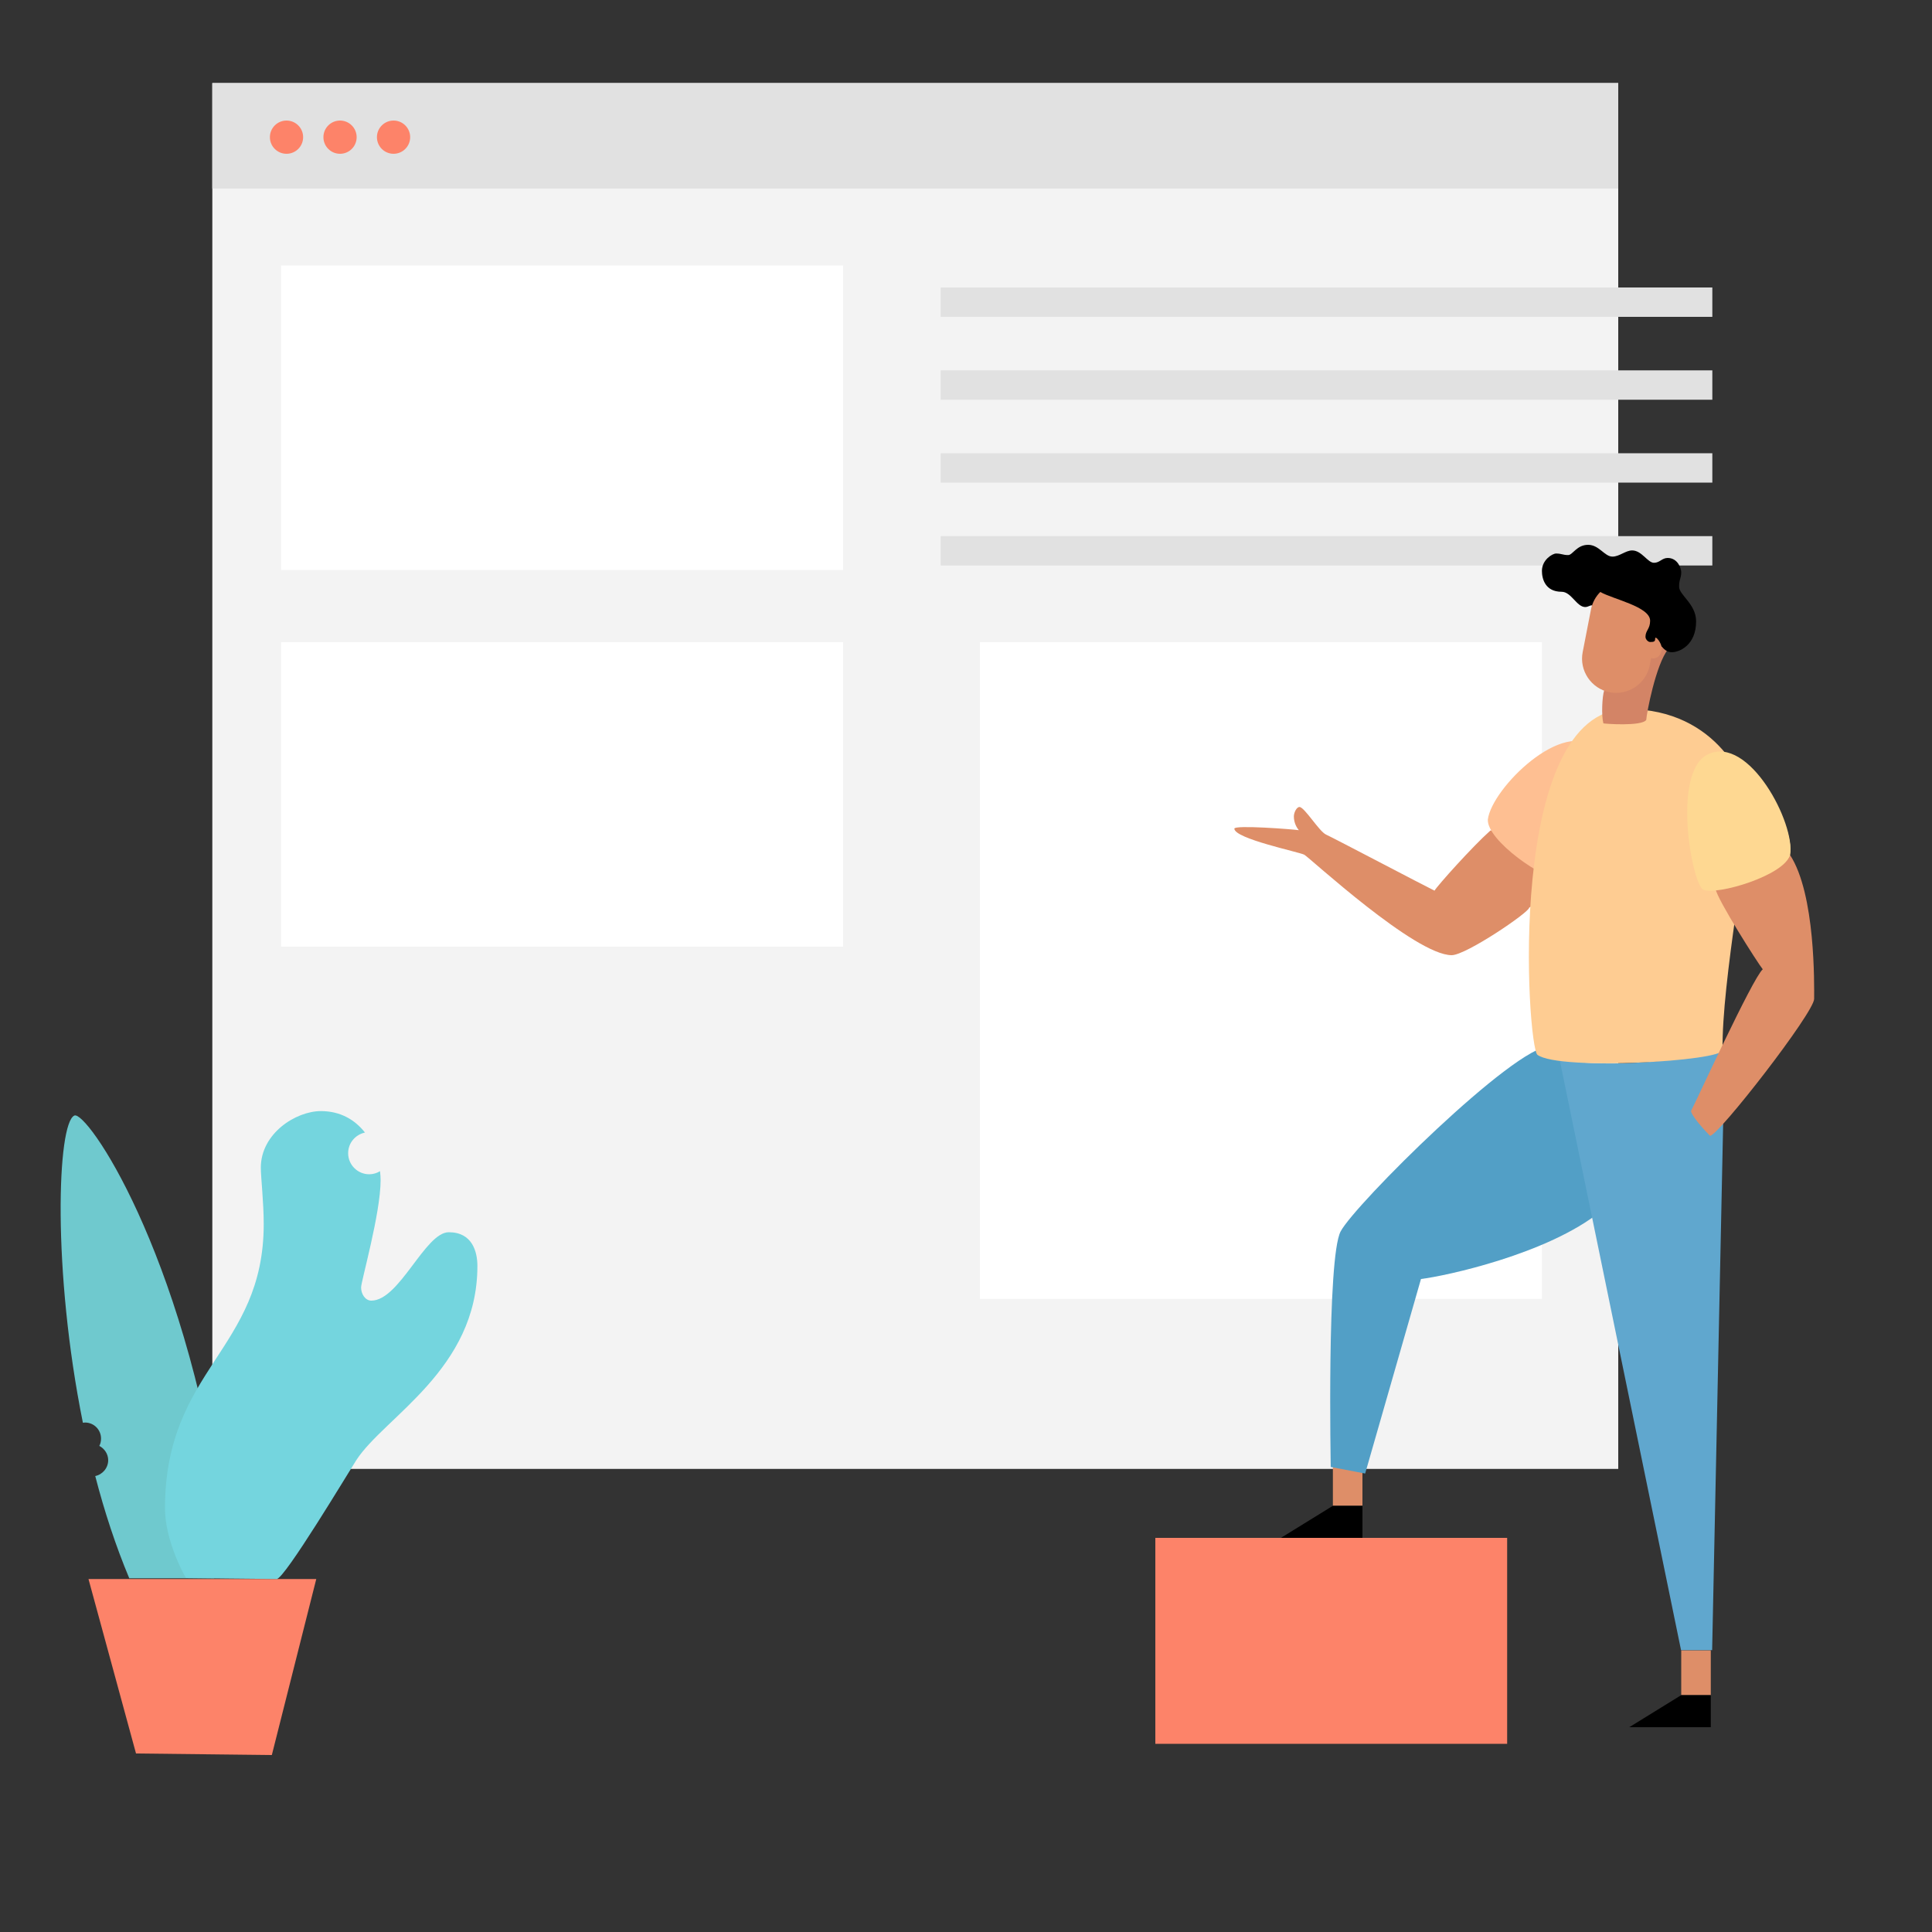 <?xml version="1.0" encoding="UTF-8" standalone="no"?>
<!-- Generator: Adobe Illustrator 22.1.0, SVG Export Plug-In . SVG Version: 6.00 Build 0)  -->

<svg
   xmlns:dc="http://purl.org/dc/elements/1.1/"
   xmlns:cc="http://creativecommons.org/ns#"
   xmlns:rdf="http://www.w3.org/1999/02/22-rdf-syntax-ns#"
   xmlns:svg="http://www.w3.org/2000/svg"
   xmlns="http://www.w3.org/2000/svg"
   xmlns:sodipodi="http://sodipodi.sourceforge.net/DTD/sodipodi-0.dtd"
   xmlns:inkscape="http://www.inkscape.org/namespaces/inkscape"
   version="1.1"
   x="0px"
   y="0px"
   viewBox="0 0 1000 1000"
   style="enable-background:new 0 0 1000 1000;"
   xml:space="preserve"
   id="svg1477"
   sodipodi:docname="drawkit-content-man-colour.svg"
   inkscape:version="0.92.2 5c3e80d, 2017-08-06"><rect x="0" y="0" width="1000" height="1000" fill="#333333" stroke="none"/><defs
     id="defs1481" /><sodipodi:namedview
     pagecolor="#ffffff"
     bordercolor="#666666"
     borderopacity="1"
     objecttolerance="10"
     gridtolerance="10"
     guidetolerance="10"
     inkscape:pageopacity="0"
     inkscape:pageshadow="2"
     inkscape:window-width="1920"
     inkscape:window-height="1036"
     id="namedview1479"
     showgrid="false"
     inkscape:zoom="0.6675088"
     inkscape:cx="230.34063"
     inkscape:cy="500"
     inkscape:window-x="0"
     inkscape:window-y="0"
     inkscape:window-maximized="1"
     inkscape:current-layer="Foreground" /><style
     type="text/css"
     id="style1407">
	.st0{fill:#F3F3F3;}
	.st1{fill:#E1E1E1;}
	.st2{fill:#FD8369;}
	.st3{fill:#FFFFFF;}
	.st4{fill:#DE8E68;}
	.st5{fill:#6FC9CE;}
	.st6{fill:#FEBF92;}
	.st7{fill:#FED892;}
	.st8{fill:none;stroke:#000000;stroke-width:0.95;stroke-miterlimit:10;}
	.st9{fill:none;stroke:#000000;stroke-width:1.075;stroke-linecap:round;stroke-miterlimit:10;}
	.st10{fill:#74D5DE;}
	.st11{fill:#FECC92;}
	.st12{fill:#D38466;}
</style><g
     id="Background"><rect
       x="109.9"
       y="43"
       class="st0"
       width="727.7"
       height="717.3"
       id="rect1409" /><rect
       x="109.9"
       y="43"
       class="st1"
       width="727.7"
       height="54.6"
       id="rect1411" /><circle
       class="st2"
       cx="148.3"
       cy="71"
       r="8.6"
       id="circle1413" /><circle
       class="st2"
       cx="176"
       cy="71"
       r="8.6"
       id="circle1415" /><circle
       class="st2"
       cx="203.7"
       cy="71"
       r="8.6"
       id="circle1417" /><rect
       x="145.5"
       y="137.4"
       class="st3"
       width="290.9"
       height="157.6"
       id="rect1419" /><rect
       x="145.5"
       y="332.4"
       class="st3"
       width="290.9"
       height="157.6"
       id="rect1421" /><rect
       x="507.2"
       y="332.4"
       class="st3"
       width="290.9"
       height="339.9"
       id="rect1423" /><rect
       x="486.9"
       y="148.8"
       class="st1"
       width="399.4"
       height="15.2"
       id="rect1425" /><rect
       x="486.9"
       y="191.7"
       class="st1"
       width="399.4"
       height="15.2"
       id="rect1427" /><rect
       x="486.9"
       y="234.6"
       class="st1"
       width="399.4"
       height="15.2"
       id="rect1429" /><rect
       x="486.9"
       y="277.5"
       class="st1"
       width="399.4"
       height="15.2"
       id="rect1431" /></g><g
     id="Foreground"><rect
       x="689.9"
       y="756.2"
       class="st4"
       width="15.3"
       height="23.2"
       id="rect1434" /><rect
       x="870.2"
       y="854.2"
       class="st4"
       width="15.3"
       height="23.2"
       id="rect1436" /><path
       class="st5"
       d="M802.2,541.5c-18.5,0-101.1,82.1-108.3,95.9c-7.2,13.8-5.1,121.9-5.1,121.9l17.8,3.4L735.5,662   c12.6-1.5,65.6-12.9,93-35c27.4-22.2-2.6-71.7-2.6-71.7L802.2,541.5z"
       id="path1438"
       style="fill:#529fc6;fill-opacity:1" /><path
       class="st4"
       d="M771.3,430c-9.1,8.1-27.3,28.4-28.8,31c-4.6-2.2-52.5-27.4-56.1-29c-3.6-1.6-11.2-14.3-13.8-14.3   c-1.5,0-2.9,2.9-2.9,4.9c0,3.4,1.6,6,2.6,7.1c-3.4-0.5-33.4-2.8-33.4-0.8c0,5.2,33.6,12.1,36.2,13.5c2.6,1.4,57.3,52,76.3,52   c7.4,0,40.1-22.2,40.1-24.6c3.1-2.1,7.9-5.2,7.9-5.2v-17.6l-11.4-8.3C788,438.6,773.1,428.4,771.3,430z"
       id="path1440" /><path
       class="st6"
       d="M770.1,424.2c2-16.2,39.3-53,56.4-36.6c14.9,14.3-12.1,65.4-19,67.4C799.7,455.8,769.6,435.2,770.1,424.2z"
       id="path1442" /><path
       class="st7"
       d="M883.9,390.5c19-8,45.6,36,42.6,52c0,7-39,22-45,18S864.9,398.5,883.9,390.5z"
       id="path1444" /><path
       class="st8"
       d="M801.7,449.6"
       id="path1446" /><path
       class="st9"
       d="M854.7,340.5"
       id="path1448" /><path
       class="st10"
       d="M807.3,548.6l62.8,305.5h16.1l5.7-272.5c0-4.7-0.4-34.3-0.4-38.1C873.3,548.8,834.5,553,807.3,548.6z"
       id="path1450"
       style="fill:#60a7ce;fill-opacity:1" /><polygon
       points="870.2,877.4 885.5,877.4 885.5,894 843.3,894  "
       id="polygon1452" /><polygon
       points="689.9,779.4 705.2,779.4 705.2,796 663,796  "
       id="polygon1454" /><rect
       x="598"
       y="796"
       class="st2"
       width="182.1"
       height="106.6"
       id="rect1456" /><polygon
       class="st2"
       points="140.7,908.4 70.4,907.6 45.8,817.3 163.7,817.3  "
       id="polygon1458" /><path
       class="st11"
       d="M842.3,367c47,0,63.4,39.1,63.4,51.8c0,12.7-14.7,90.2-14.1,124.7c0.1,5.7-84.3,10.8-95.8,2.5   C790.4,542.1,778.8,367,842.3,367z"
       id="path1460" /><path
       class="st4"
       d="M926.5,442.5c13.3,20.4,12.5,67.4,12.5,74.5c0,7.1-49.6,70.9-53.9,70.9c-2.6-2.6-9.8-10.5-9.8-12.9   c2.3-4.2,31.8-68.7,37.1-73.3c-2.4-2.9-23.5-36-24.4-41.5C906.5,457.1,924.4,449.3,926.5,442.5z"
       id="path1462" /><path
       class="st7"
       d="M926.5,442.5c3-16-21.3-62.4-42.6-52c-18.5,9.1-8.4,66-2.4,70C888.7,463.6,923.7,453.1,926.5,442.5z"
       id="path1464" /><path
       class="st12"
       d="M830.3,357.4c-1,3.1-1.5,12.7-0.4,17c0.1,0.2,20,1.7,22.2-1.8c0.1-2.9,4.9-28.7,11.4-36.7   c0.6-0.9-0.7-3.4-0.7-3.4l-23.1,9.6L830.3,357.4"
       id="path1466" /><path
       class="st2"
       d="M860.2,334.7c1.5,2,3.4,2.9,5.1,2.9c3.8,0,12.6-3.5,12.6-16c0-9-8.8-13.6-8.8-17.9c0-4.1,1.1-4.2,1.1-7.6   c0-1.7-1.7-7.3-7-7.3c-3,0-4.1,2.5-7.1,2.5c-3.3,0-6.3-6.4-11.3-6.4c-3.4,0-6.6,3.2-10.2,3.2c-4.1,0-6.9-6.1-12.6-6.1   c-5.9,0-8,5.3-10.3,5.3c-2.9,0-3.4-0.8-6.3-0.8c-1.8,0-7.3,3.2-7.3,9c0,4.1,1.7,10.8,10.2,10.8c5,0,7.8,7.9,12.2,7.9   c1.7,0,3.2-1.4,3.6-0.7c1.7,3,5.2,11.2,5.2,11.2l15.9,8.9L860.2,334.7z"
       id="path1468"
       style="fill:#000000;fill-opacity:1" /><path
       class="st4"
       d="M856.7,330.6c0,1.4-0.5,1.7-2.6,1.7c-1,0-2.4-1.3-2.4-2.7c0-3.3,2.4-4,2.4-8.3c0-7.3-19.1-11.1-25.8-14.9l0,0   c-2.4,2.4-4.1,5.5-4.8,9l-4.3,22.1c-1.9,9.6,4.4,18.9,13.9,20.8s18.9-4.4,20.8-13.9l0.7-3.8l0,0c0.4,0.1,0.8,0.2,1.1,0.2   c2.5,0,4.4-2.3,4.4-5.1C860.3,333.1,856.7,328.5,856.7,330.6z"
       id="path1470" /><path
       class="st5"
       d="M114.8,781.9C94.5,646,44.8,574.7,38.5,577.4c-8.9,3.9-11.5,80.2,4.4,159c0.4,0,0.7-0.1,1.1-0.1   c4.6,0,8.3,3.7,8.3,8.3c0,1.4-0.3,2.7-0.9,3.8c2.7,1.4,4.6,4.2,4.6,7.4c0,4-2.9,7.4-6.7,8.2c4.7,18.2,10.6,36.2,17.6,52.9   c3.6,0,44,0,44,0S117.8,801.7,114.8,781.9z"
       id="path1472" /><path
       class="st10"
       d="M232.3,637.8c-12.3,0-25.5,35.4-40.1,35.4c-3.2,0-5.3-3.5-5.3-6.8c0-3.2,10.1-38.4,10.1-55.5   c0-1.5-0.1-3.1-0.3-4.7c-1.6,1-3.6,1.6-5.6,1.6c-6,0-10.9-4.9-10.9-10.9c0-5.3,3.7-9.6,8.7-10.7c-5.1-6.5-12.6-11.1-22.8-11.1   c-12.9,0-31.1,11.5-31.1,29.3c0,5,1.5,17.7,1.5,29.2c0,65.2-51.1,75-51.1,147.2c0,15.2,8.4,31.9,10.9,36c0,0,42.8,0.5,46.9,0.5   s37.4-55.6,41.2-61.5c14.5-22.4,62.7-47,62.7-100.5C247.1,647.8,244.4,637.8,232.3,637.8z"
       id="path1474" /></g></svg>